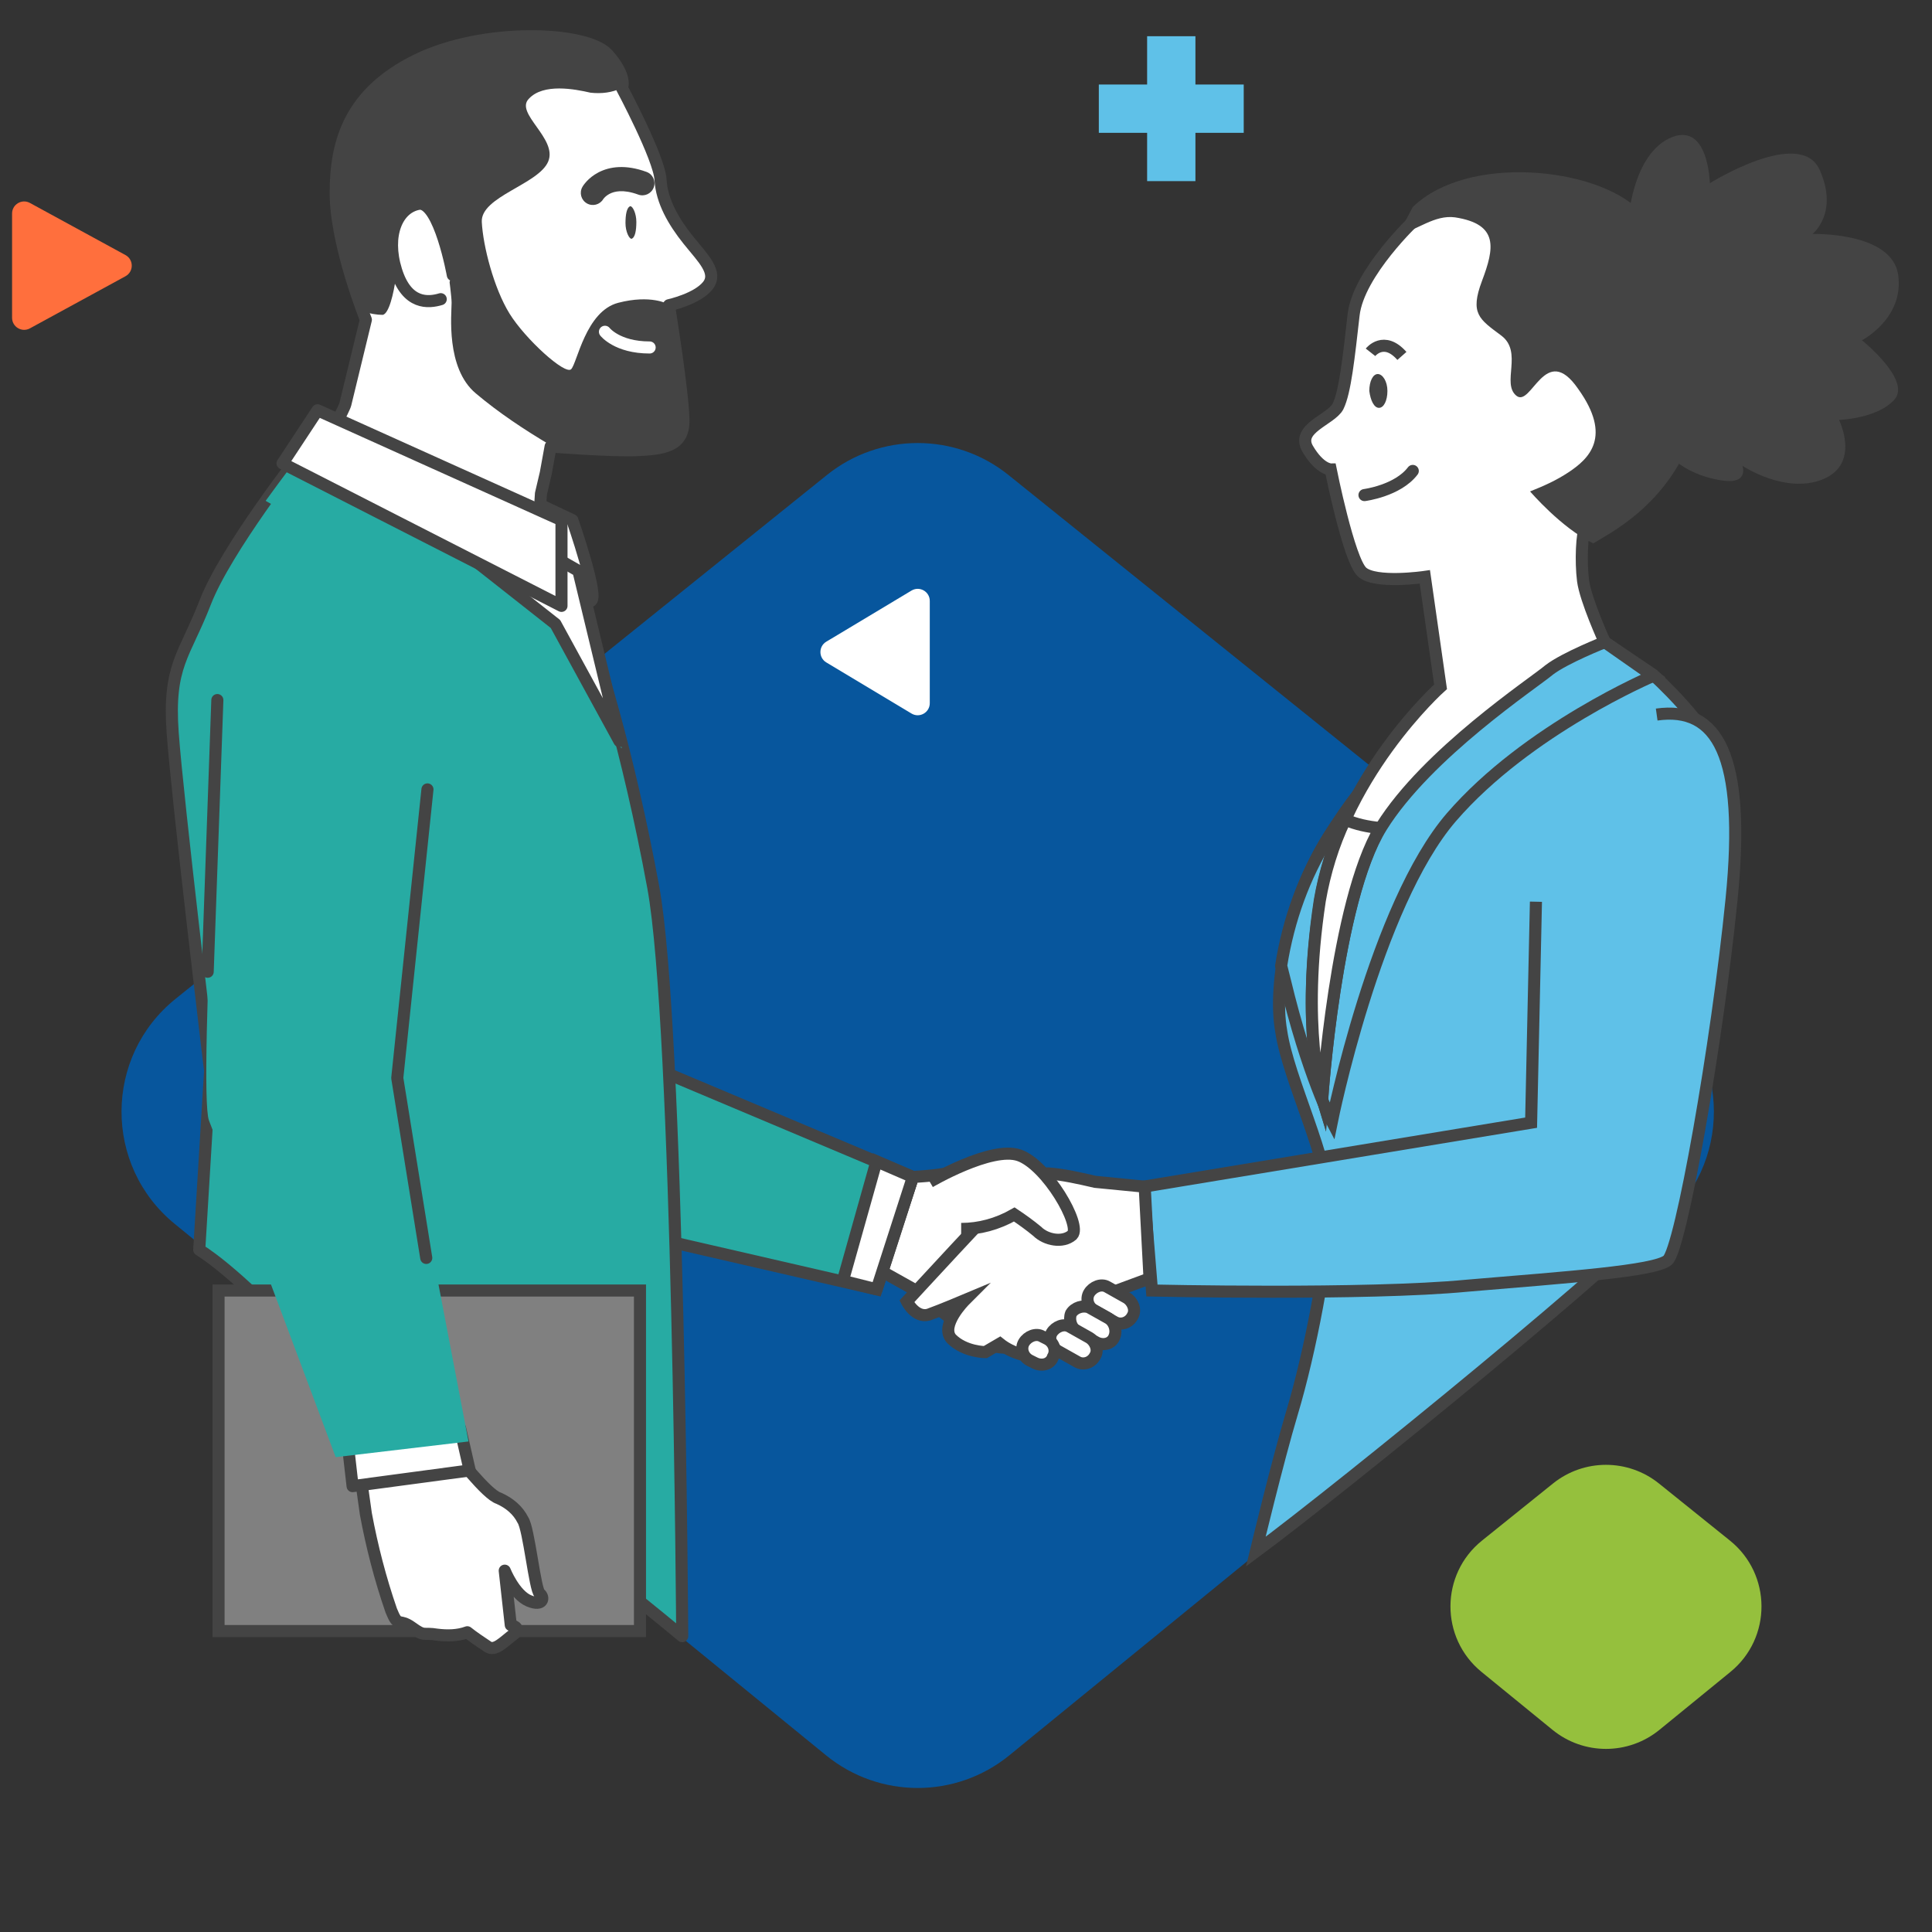 <svg width="160" height="160" viewBox="0 0 160 160" fill="none" xmlns="http://www.w3.org/2000/svg">
<rect x="0" y="0" width="160" height="160" fill="#333333" stroke="none"/>
<g clip-path="url(#clip0_814_445)">
<path d="M68.48 39.339C72.871 35.807 79.129 35.807 83.52 39.339L137.456 82.716C143.402 87.498 143.434 96.541 137.522 101.365L83.586 145.371C79.17 148.973 72.83 148.973 68.414 145.371L14.478 101.365C8.566 96.541 8.598 87.498 14.544 82.716L68.48 39.339Z" fill="#07569D"/>
<path d="M134.8 18.776C134.8 18.776 135 13.076 138.2 11.476C141.5 9.876 141.6 15.176 141.6 15.176C141.6 15.176 149.1 10.476 150.7 14.076C152.3 17.676 150.1 19.376 150.1 19.376C150.1 19.376 156.7 19.176 157.2 22.776C157.7 26.376 154.2 28.176 154.2 28.176C154.2 28.176 158.3 31.476 156.9 33.076C155.5 34.676 152.3 34.776 152.3 34.776C152.3 34.776 154.1 38.376 151 39.676C147.9 40.976 144.3 38.576 144.3 38.576C144.3 38.576 144.9 40.176 142.5 39.776C140.2 39.376 137.8 38.276 136.4 34.876C135 31.476 133.1 21.676 134.8 18.776Z" fill="#444444"/>
<path d="M132.9 53.176L136.9 55.876C136.9 55.876 141.6 60.076 142.8 63.576C144 67.076 139.7 92.7 138.5 99.5C135.6 103.324 111 123.324 104 128.5C104 128.5 105.8 121 107 117C108.5 112 110 104.176 110.1 100.076C110.1 95.976 106.7 89.476 106.1 85.376C105.4 81.376 106.8 74.376 110.1 69.176C113.4 63.976 115.7 61.876 122.2 56.576C128.6 51.376 132.9 53.176 132.9 53.176Z" fill="#5FC1E8" stroke="#444444" stroke-miterlimit="10"/>
<path d="M132.9 53.176C132.9 53.176 128.6 51.376 122.1 56.776C115.6 62.076 113.4 64.176 110 69.376C108 72.576 106.7 76.176 106.1 79.976C106.2 80.376 106.3 80.776 106.4 81.176C108.3 89.076 110.3 92.876 110.3 92.876C110.3 92.876 113.9 74.976 120.2 67.676C126.5 60.376 136.9 55.976 136.9 55.976L132.9 53.176Z" fill="#5FC1E8" stroke="#444444" stroke-miterlimit="10"/>
<path d="M117.2 18.176C117.2 18.176 112.5 22.576 112.1 26.076C111.7 29.576 111.4 32.476 110.8 33.676C110.2 34.776 107.3 35.476 108.3 37.176C109.3 38.876 110.2 38.876 110.2 38.876C110.2 38.876 111.7 46.376 112.8 47.376C113.9 48.376 118 47.776 118 47.776L119.3 56.876C119.3 56.876 110.9 64.376 109.3 74.776C107.7 85.176 109.5 90.976 109.5 90.976C109.5 90.976 110.6 74.576 114.4 68.476C118.2 62.376 127 56.576 128.3 55.476C129.6 54.476 132.9 53.176 132.9 53.176C132.9 53.176 131.3 49.676 131.1 48.076C130.9 46.476 131 44.176 131.3 43.576C131.6 42.976 136.9 41.076 138.8 34.976C140.8 28.976 137.9 21.876 134.8 18.776C131.7 15.776 121.2 14.276 117.2 18.176Z" fill="white" stroke="#444444" stroke-miterlimit="10"/>
<path d="M140.25 35.715C142.525 28.921 139.226 20.882 135.7 17.371C132.174 13.861 121.55 12.729 117 17.145C117 17.145 116.024 19.047 115.682 19.5C117.389 19.047 118.794 17.773 120.5 18C124.14 18.566 123.758 20.542 122.734 23.259C121.711 25.977 122.507 26.43 124.327 27.789C126.146 29.148 124.327 31.752 125.578 32.771C126.829 33.79 127.966 28.242 130.696 32.205C133.539 36.168 131.606 37.98 129.9 39.112C128.876 39.791 127.852 40.244 126.715 40.697C126.715 40.697 129.331 43.755 131.947 45C133.198 44.207 138.203 41.83 140.25 35.715Z" fill="#444444"/>
<path d="M113 41C113 41 115.75 40.647 117 39" stroke="#444444" stroke-miterlimit="10" stroke-linecap="round"/>
<path d="M114.9 32.376C114.9 33.176 114.6 33.776 114.2 33.776C113.8 33.776 113.5 33.176 113.4 32.376C113.4 31.576 113.7 30.976 114.1 30.976C114.5 30.976 114.9 31.576 114.9 32.376Z" fill="#444444"/>
<path d="M113.5 29.176C113.5 29.176 114.6 27.776 116.1 29.476" stroke="#444444" stroke-miterlimit="10"/>
<path d="M111.4 67.876C110.4 69.976 109.7 72.276 109.3 74.576C107.7 85.076 109.5 90.976 109.5 90.976C109.5 90.976 110.6 74.776 114.3 68.576C113.3 68.476 112.3 68.276 111.4 67.876Z" fill="white" stroke="#444444" stroke-miterlimit="10"/>
<path d="M127.2 74.676L126.8 92.976L94.7 98.276L95.4 106.876C95.4 106.876 113.2 107.276 121.5 106.476C129.8 105.776 137 105.276 138.1 104.376C139.2 103.476 142.2 86.476 143.4 74.476C144.6 62.476 142.2 58.476 137.2 59.176" fill="#5FC1E8"/>
<path d="M127.2 74.676L126.8 92.976L94.7 98.276L95.4 106.876C95.4 106.876 113.2 107.276 121.5 106.476C129.8 105.776 137 105.276 138.1 104.376C139.2 103.476 142.2 86.476 143.4 74.476C144.6 62.476 142.2 58.476 137.2 59.176" stroke="#444444" stroke-miterlimit="10"/>
<path d="M75.6 97.476L73 105.276L75.5 106.676C75.5 106.676 78.7 109.176 80.4 110.476C82.1 111.776 83.5 111.776 84.4 111.376C85.3 110.976 89.5 104.976 90 103.876C90.5 102.776 88.1 99.376 85.6 97.876C83.1 96.476 81.1 96.476 79.6 96.876C78.4 97.276 77 97.376 75.6 97.476Z" fill="white" stroke="#444444" stroke-miterlimit="10"/>
<path d="M94.8 98.276L90.7 97.876C89.4 97.576 88.1 97.276 86.8 97.176C85.7 97.176 84.3 98.276 83.6 98.776C82.9 99.276 75.1 107.776 75.1 107.776C75.1 107.776 75.8 109.176 76.9 108.876C78 108.476 79.9 107.676 79.9 107.676C79.9 107.676 77.8 109.776 78.8 110.876C79.9 111.976 81.6 111.976 81.6 111.976L82.8 111.276C83.3 111.676 83.9 111.976 84.6 112.176C85.5 112.376 86.9 111.976 88.1 111.276C89.3 110.576 92.5 106.876 92.5 106.876L95.2 105.876L94.8 98.276Z" fill="white" stroke="#444444" stroke-miterlimit="10"/>
<path d="M77 97.876C77 97.876 82.1 94.876 84.4 95.676C86.7 96.476 89.6 101.476 88.8 102.276C88 102.976 86.6 102.676 85.9 101.976C85.3 101.476 84.6 100.976 84 100.576C82.6 101.376 81.1 101.776 79.6 101.776" fill="white"/>
<path d="M77 97.876C77 97.876 82.1 94.876 84.4 95.676C86.7 96.476 89.6 101.476 88.8 102.276C88 102.976 86.6 102.676 85.9 101.976C85.3 101.476 84.6 100.976 84 100.576C82.6 101.376 81.1 101.776 79.6 101.776" stroke="#444444" stroke-miterlimit="10"/>
<path d="M92.3 109.476L90.7 108.576C90.1 108.276 89.9 107.576 90.2 107.076C90.5 106.576 91.2 106.276 91.7 106.576L93.3 107.476C93.8 107.776 94.1 108.476 93.8 108.976C93.5 109.576 92.8 109.776 92.3 109.476Z" fill="white" stroke="#444444" stroke-miterlimit="10"/>
<path d="M90.8 111.176L89.2 110.276C88.7 109.976 88.5 109.276 88.7 108.776C89 108.276 89.7 108.076 90.2 108.276L91.8 109.176C92.3 109.476 92.5 110.176 92.3 110.676C92.1 111.276 91.4 111.476 90.8 111.176Z" fill="white" stroke="#444444" stroke-miterlimit="10"/>
<path d="M89.2 112.776L87.6 111.876C87.1 111.576 86.8 110.876 87.1 110.376C87.4 109.876 88.1 109.576 88.6 109.876L90.2 110.776C90.7 111.076 91 111.776 90.7 112.276C90.4 112.876 89.7 113.076 89.2 112.776Z" fill="white" stroke="#444444" stroke-miterlimit="10"/>
<path d="M85.7 112.876L85.3 112.676C84.7 112.376 84.5 111.676 84.8 111.176C85.1 110.676 85.8 110.376 86.3 110.676L86.7 110.876C87.3 111.176 87.5 111.876 87.2 112.376C87 112.976 86.3 113.176 85.7 112.876Z" fill="white" stroke="#444444" stroke-miterlimit="10"/>
<path d="M75.6 97.476L54 88.376L54.8 102.676L72.6 106.776L75.6 97.476Z" fill="#27ABA3" stroke="#444444" stroke-linecap="round" stroke-linejoin="round"/>
<path d="M72.6 106.776L75.6 97.476L72.6 96.176L72.5 96.476L69.8 106.076L72.6 106.776Z" fill="white" stroke="#444444" stroke-miterlimit="10"/>
<path d="M41.9 40.476L47.4 43.076C47.4 43.076 49.7 49.676 48.9 49.776C48.1 49.976 42.3 45.376 42.3 45.376L41.9 40.476Z" fill="white" stroke="#444444" stroke-linecap="round" stroke-linejoin="round"/>
<path d="M45.2 39.176L45.6 36.976C45.6 36.976 50.7 37.376 52.8 37.276C54.9 37.176 56.6 36.976 56.6 34.876C56.6 32.676 55.4 25.276 55.4 25.276C55.4 25.276 57.7 24.776 58.6 23.676C59.5 22.576 58.2 21.376 57 19.876C55.8 18.376 54.8 16.676 54.7 14.876C54.6 13.076 51.5 7.276 51.5 7.276C51.5 7.276 52 6.376 50.3 4.476C48.5 2.576 40 2.276 34.5 4.976C29 7.676 27.8 11.676 27.8 15.976C27.8 20.276 30.3 26.476 30.3 26.476C30.3 26.476 28.7 33.076 28.6 33.476C28.5 33.876 27 36.676 27 36.676C27 36.676 33.8 41.476 36.3 43.576C38.8 45.676 44.4 49.376 44.5 47.376C44.5 45.376 44.8 40.876 44.8 40.876L45.2 39.176Z" fill="white" stroke="#444444" stroke-linecap="round" stroke-linejoin="round"/>
<path d="M52.7 18.376C52.7 19.076 52.6 19.676 52.3 19.776C52.1 19.776 51.8 19.176 51.8 18.476C51.8 17.776 51.9 17.176 52.2 17.076C52.4 17.076 52.7 17.676 52.7 18.376Z" fill="#444444"/>
<path fill-rule="evenodd" clip-rule="evenodd" d="M49.955 16.494C49.957 16.492 49.96 16.487 49.964 16.481C49.978 16.462 50.007 16.424 50.05 16.378C50.138 16.284 50.28 16.157 50.486 16.051C50.862 15.855 51.593 15.652 52.856 16.115C53.374 16.305 53.949 16.038 54.139 15.52C54.329 15.002 54.063 14.427 53.544 14.237C51.807 13.6 50.488 13.796 49.564 14.276C49.12 14.507 48.8 14.786 48.587 15.014C48.481 15.129 48.4 15.231 48.342 15.311C48.313 15.351 48.29 15.386 48.272 15.413C48.264 15.427 48.256 15.439 48.25 15.45L48.241 15.464L48.238 15.47L48.236 15.472L48.235 15.473C48.235 15.474 48.235 15.475 49.1 15.976L48.235 15.475C47.958 15.953 48.121 16.564 48.599 16.841C49.071 17.115 49.674 16.959 49.955 16.494Z" fill="#444444"/>
<path d="M56.5 34.776C56.5 32.576 55.3 25.176 55.3 25.176C55.3 25.176 53.9 24.376 51.2 25.076C48.5 25.776 47.8 30.076 47.3 30.576C46.8 31.076 43.5 28.076 42.2 25.976C40.9 23.876 40 20.376 39.9 18.376C39.8 16.276 44.6 15.276 45.4 13.376C46.2 11.476 42.6 9.376 43.8 8.176C45 6.876 47.6 7.376 48.9 7.676C49.8 7.776 50.7 7.676 51.5 7.276C51.5 7.276 52 6.376 50.3 4.476C48.5 2.576 40 2.276 34.5 4.976C29 7.676 27.8 11.676 27.8 15.976C27.8 19.476 29.4 24.176 30.1 25.776C30.6 25.976 31.2 26.076 31.7 26.076C32.2 25.976 32.6 24.376 32.8 22.876C33 21.376 36.7 19.576 36.7 19.576C36.7 19.576 37.4 24.176 37.4 25.076C37.4 25.976 36.9 30.476 39.4 32.576C41.3 34.176 43.4 35.576 45.6 36.876C45.6 36.876 50.7 37.276 52.8 37.176C54.7 37.276 56.5 36.976 56.5 34.776Z" fill="#444444"/>
<path d="M37.5 22.776C37.5 22.776 36.4 16.676 34.7 16.876C32.9 17.176 31.9 19.476 32.8 22.376C33.7 25.276 35.5 25.076 36.5 24.776" fill="white"/>
<path d="M37.5 22.776C37.5 22.776 36.4 16.676 34.7 16.876C32.9 17.176 31.9 19.476 32.8 22.376C33.7 25.276 35.5 25.076 36.5 24.776" stroke="#444444" stroke-linecap="round" stroke-linejoin="round"/>
<path d="M50.1 27.476C50.1 27.476 51.1 28.776 53.8 28.776" stroke="white" stroke-linecap="round" stroke-linejoin="round"/>
<path d="M24.9 37.576C24.9 37.576 18.7 45.476 17 49.876C15.3 54.276 13.9 55.076 14.3 60.676C14.7 66.276 17.4 88.676 17.4 88.676L16.5 103.5C22 107 29.7 117.5 36.5 117.5C47.7 117.5 43.7 126.8 44.5 126.5C45.2 126.1 56.5 135.5 56.5 135.5C56.5 135.5 56.2 84.876 54.1 73.476C52 62.076 49.3 53.476 48.3 51.276C47.3 49.176 44.2 42.176 44.2 42.176L24.9 37.576Z" fill="#27ABA3" stroke="#444444" stroke-linecap="round" stroke-linejoin="round"/>
<path d="M48.3 51.276C47.3 49.176 44.2 42.176 44.2 42.176L24.9 37.576C24.9 37.576 23.6 39.276 22 41.476C26.2 43.876 36.6 49.976 37.2 50.076C38 50.276 41.8 49.876 41.8 49.876L40.1 51.976C40.1 51.976 44.7 55.676 46.3 57.176C47.1 57.976 49.5 60.176 51.5 61.976C50.2 56.576 48.9 52.676 48.3 51.276Z" fill="#27ABA3"/>
<path d="M39.4 46.476L46 51.676L51.3 61.376L47.9 47.276L40.7 43.176L39.4 46.476Z" fill="white" stroke="#444444" stroke-linecap="round" stroke-linejoin="round"/>
<path d="M26.3 33.976L46.5 43.076V50.176L23.4 38.376L26.3 33.976Z" fill="white" stroke="#444444" stroke-linecap="round" stroke-linejoin="round"/>
<path d="M53 106.876H18.1V135.076H53V106.876Z" fill="#808080" stroke="#444444" stroke-miterlimit="10"/>
<path d="M37.7 120.376C37.7 120.376 40.3 123.776 41.3 124.076C42.2 124.476 42.9 125.076 43.3 125.876C43.8 126.576 44.3 131.676 44.7 131.976C45.1 132.276 45 133.076 43.8 132.576C42.6 132.076 41.8 130.076 41.8 130.076L42.3 134.576C42.3 134.576 43.3 134.776 42.5 135.376C41.7 135.976 41 136.776 40.4 136.376C39.8 135.976 39.2 135.576 38.7 135.176C37.9 135.476 37 135.476 36.2 135.376C35 135.176 35.2 135.576 34.1 134.776C33 133.976 33 134.876 32.4 133.376C31.5 130.776 30.8 128.076 30.3 125.376C30.1 123.876 29.8 121.876 29.8 121.876L37.7 120.376Z" fill="white" stroke="#444444" stroke-linecap="round" stroke-linejoin="round"/>
<path d="M38.1 118.276L38.9 121.776L29.2 123.076L28.8 119.576L38.1 118.276Z" fill="white" stroke="#444444" stroke-linecap="round" stroke-linejoin="round"/>
<path d="M25.7 44.576C25.7 44.576 19 46.676 18.8 49.776C18.6 52.876 16.4 90.276 17.3 92.776C18.3 95.276 27.8 120.676 27.8 120.676L38.8 119.376C38.8 119.376 33.2 89.976 33 89.376C32.8 88.776 36.8 55.976 36.8 55.976" fill="#27ABA3"/>
<path d="M35.4 65.376L32.9 89.276L35.3 104.176" stroke="#444444" stroke-linecap="round" stroke-linejoin="round"/>
<path d="M18 57.976L17.2 80.476" stroke="#444444" stroke-linecap="round" stroke-linejoin="round"/>
<rect x="95" y="3" width="4" height="12" fill="#5FC1E8"/>
<rect x="91" y="11" width="4" height="12" transform="rotate(-90 91 11)" fill="#5FC1E8"/>
<path d="M128.613 122.856C131.175 120.796 134.825 120.796 137.387 122.856L143.266 127.584C146.734 130.374 146.753 135.649 143.304 138.463L137.425 143.26C134.849 145.361 131.151 145.361 128.575 143.26L122.696 138.463C119.247 135.649 119.266 130.374 122.734 127.584L128.613 122.856Z" fill="#95C03D"/>
<path d="M10.39 21.122C11.085 21.501 11.085 22.499 10.39 22.878L2.479 27.193C1.812 27.557 1 27.075 1 26.316L1 17.684C1 16.925 1.812 16.443 2.479 16.807L10.39 21.122Z" fill="#FF6F3D"/>
<path d="M68.429 54.858C67.782 54.469 67.782 53.531 68.429 53.142L75.486 48.909C76.152 48.509 77 48.989 77 49.766L77 58.234C77 59.011 76.152 59.491 75.486 59.091L68.429 54.858Z" fill="white"/>
</g>
<defs>
<clipPath id="clip0_814_445">
<rect width="160" height="160" fill="white"/>
</clipPath>
</defs>
</svg>
